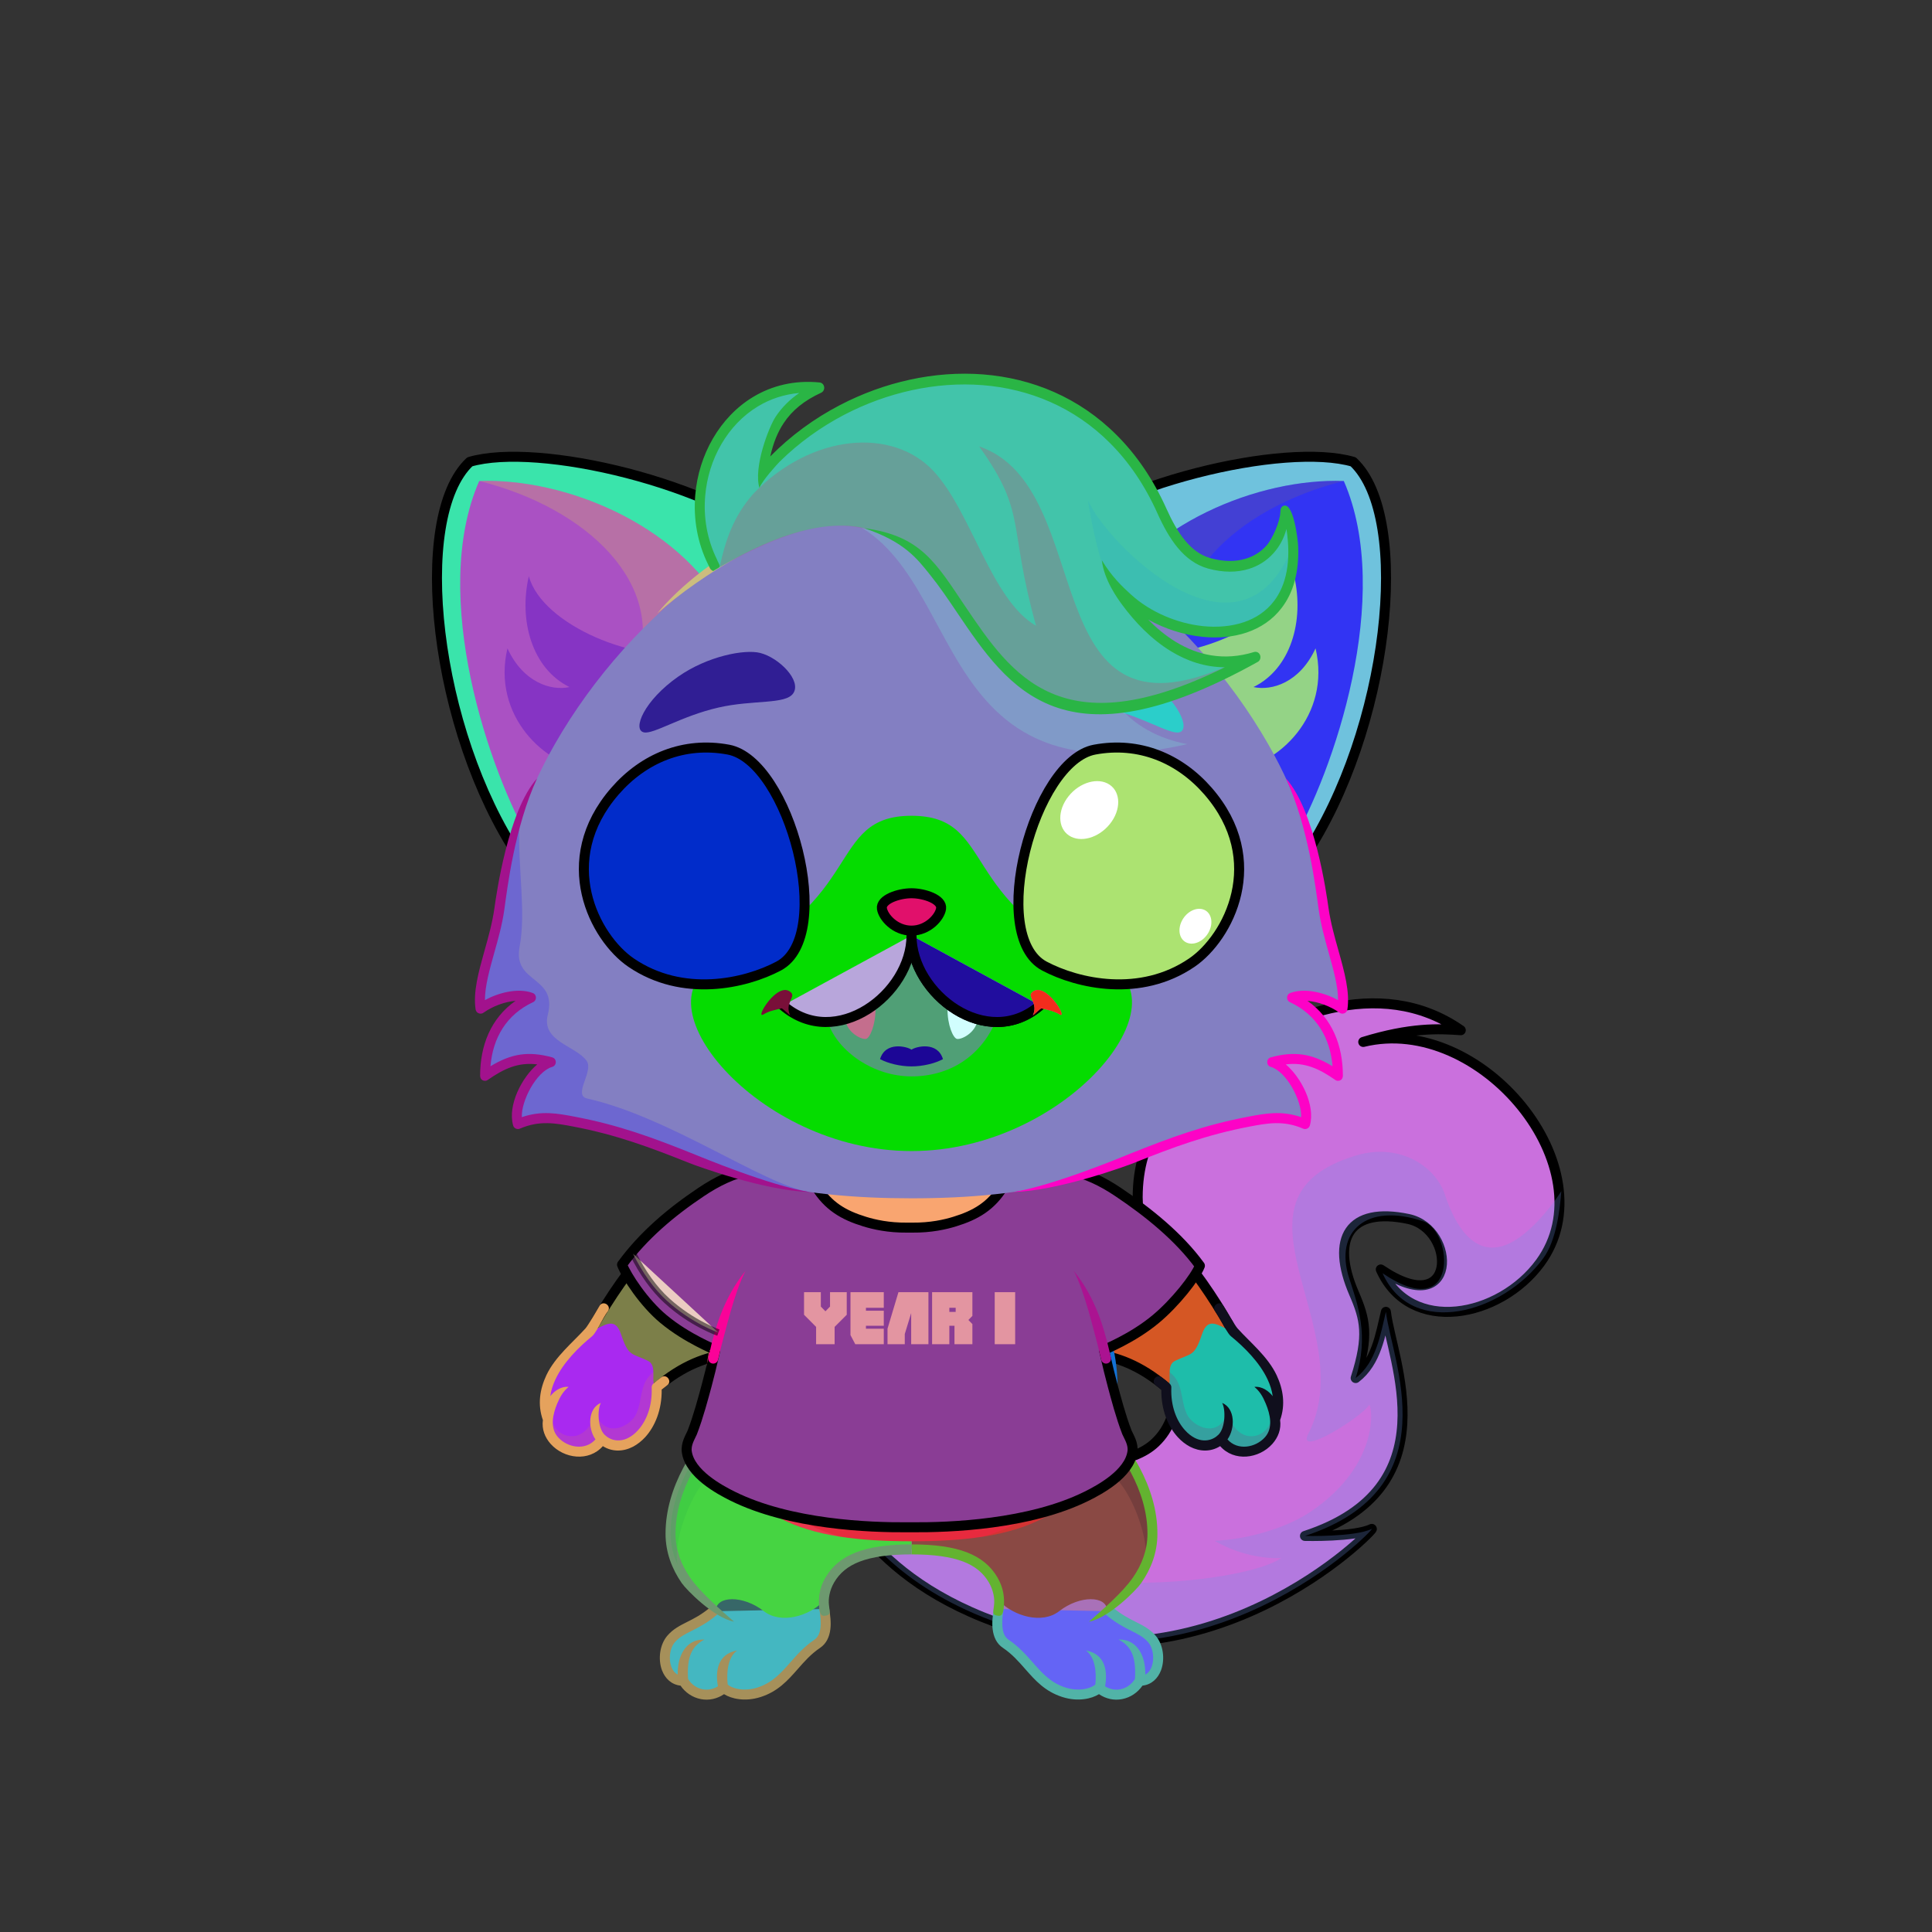 <?xml version="1.0" encoding="UTF-8"?><!DOCTYPE svg PUBLIC "-//W3C//DTD SVG 1.1//EN" "http://www.w3.org/Graphics/SVG/1.1/DTD/svg11.dtd"><!-- Creator: CorelDRAW X7 --><svg xmlns="http://www.w3.org/2000/svg" xmlns:xlink="http://www.w3.org/1999/xlink" xml:space="preserve" width="290mm" height="290mm" version="1.1" style="shape-rendering:geometricPrecision; text-rendering:geometricPrecision; image-rendering:optimizeQuality; fill-rule:evenodd; clip-rule:evenodd" viewBox="0 0 29000 29000">
 <rect x="0" y="0" width="29000" height="29000" fill="#333333" stroke="none"/>
 <defs>
  <style type="text/css">
   <![CDATA[
    .str2 {stroke:black;stroke-width:100;stroke-linejoin:round;stroke-opacity:0.502}
    .str3 {stroke:black;stroke-width:150}
    .str0 {stroke:black;stroke-width:150;stroke-linecap:round;stroke-linejoin:round}
    .str1 {stroke:black;stroke-width:150;stroke-linecap:round;stroke-linejoin:round}
    .fil1 {fill:none}
    .fil21 {fill:none}
    .fil35 {fill:black}
    .fil39 {fill:black}
    .fil36 {fill:#FF9999}
    .fil44 {fill:white}
    .fil22 {fill:black;fill-rule:nonzero}
    .fil5 {fill:black;fill-rule:nonzero}
    .fil23 {fill:white;fill-rule:nonzero}
    .fil19 {fill:white;fill-opacity:0.169}
    .fil20 {fill:black;fill-opacity:0.2}
    .fil4 {fill:black;fill-opacity:0.2}
    .fil7 {fill:#7A7964;fill-opacity:0.2}
    .fil50 {fill:#993366;fill-opacity:0.2}
    .fil16 {fill:white;fill-opacity:0.2}
    .fil18 {fill:black;fill-opacity:0.251}
    .fil2 {fill:#7A7964;fill-opacity:0.251}
    .fil31 {fill:#7A7964;fill-opacity:0.302}
    .fil17 {fill:black;fill-opacity:0.302}
    .fil41 {fill:black;fill-opacity:0.502}
    .fil49 {fill:url(#id0)}
    .fil34 {fill:url(#id1)}
    .fil32 {fill:url(#id2)}
    .fil33 {fill:url(#id3)}
    .fil15 {fill:url(#id4)}
    .fil29 {fill:url(#id5)}
    .fil28 {fill:url(#id6)}
    .fil46 {fill:url(#id7)}
    .fil42 {fill:url(#id8)}
    .fil8 {fill:url(#id9)}
    .fil3 {fill:url(#id10)}
    .fil43 {fill:url(#id11)}
    .fil47 {fill:url(#id12)}
    .fil13 {fill:url(#id13)}
    .fil11 {fill:url(#id14)}
    .fil48 {fill:url(#id15)}
    .fil45 {fill:url(#id16)}
    .fil40 {fill:url(#id17)}
    .fil38 {fill:url(#id18)}
    .fil37 {fill:url(#id19)}
    .fil26 {fill:url(#id20)}
    .fil14 {fill:url(#id21)}
    .fil25 {fill:url(#id22)}
    .fil24 {fill:url(#id23)}
    .fil27 {fill:url(#id24)}
    .fil6 {fill:url(#id25)}
    .fil10 {fill:url(#id26)}
    .fil9 {fill:url(#id27)}
    .fil30 {fill:url(#id28)}
    .fil0 {fill:url(#id29)}
    .fil12 {fill:url(#id30)}
   ]]>
  </style>
  <linearGradient id="id0" gradientUnits="userSpaceOnUse" x1="16519" y1="5368.48" x2="13397.2" y2="10973.6">
   <stop offset="0" style="stop-opacity:1; stop-color:#F59DDF"/>
   <stop offset="1" style="stop-opacity:1; stop-color:#E05EBF"/>
  </linearGradient>
  <linearGradient id="id1" gradientUnits="userSpaceOnUse" xlink:href="#id0" x1="16709.4" y1="9707.44" x2="16484.9" y2="11073.5">
  </linearGradient>
  <linearGradient id="id2" gradientUnits="userSpaceOnUse" x1="13681.9" y1="12245.2" x2="13681.9" y2="17278">
   <stop offset="0" style="stop-opacity:1; stop-color:#FEFEFE"/>
   <stop offset="0.659" style="stop-opacity:1; stop-color:#FEFEFE"/>
   <stop offset="1" style="stop-opacity:1; stop-color:#F2F1ED"/>
  </linearGradient>
  <linearGradient id="id3" gradientUnits="userSpaceOnUse" xlink:href="#id0" x1="10878.9" y1="9707.41" x2="10654.4" y2="11073.5">
  </linearGradient>
  <linearGradient id="id4" gradientUnits="userSpaceOnUse" x1="16881.2" y1="18326.1" x2="10426.5" y2="22140.2">
   <stop offset="0" style="stop-opacity:1; stop-color:#4B4C6E"/>
   <stop offset="0.502" style="stop-opacity:1; stop-color:#4B4C6E"/>
   <stop offset="1" style="stop-opacity:1; stop-color:#24263F"/>
  </linearGradient>
  <linearGradient id="id5" gradientUnits="userSpaceOnUse" xlink:href="#id2" x1="18389.9" y1="8649.03" x2="18389.9" y2="11566.2">
  </linearGradient>
  <linearGradient id="id6" gradientUnits="userSpaceOnUse" xlink:href="#id2" x1="8974" y1="8649.03" x2="8974" y2="11566.2">
  </linearGradient>
  <linearGradient id="id7" gradientUnits="userSpaceOnUse" x1="15278.9" y1="13058.1" x2="18308.6" y2="13058.1">
   <stop offset="0" style="stop-opacity:1; stop-color:#453EC7"/>
   <stop offset="0.502" style="stop-opacity:1; stop-color:#F59DDF"/>
   <stop offset="1" style="stop-opacity:1; stop-color:#453EC7"/>
  </linearGradient>
  <linearGradient id="id8" gradientUnits="userSpaceOnUse" xlink:href="#id7" x1="9055.3" y1="13058.1" x2="12085" y2="13058.1">
  </linearGradient>
  <linearGradient id="id9" gradientUnits="userSpaceOnUse" xlink:href="#id2" x1="11184" y1="23752.4" x2="11184" y2="25437.5">
  </linearGradient>
  <linearGradient id="id10" gradientUnits="userSpaceOnUse" xlink:href="#id2" x1="16179.9" y1="23752.4" x2="16179.9" y2="25437.5">
  </linearGradient>
  <linearGradient id="id11" gradientUnits="userSpaceOnUse" x1="10316" y1="11494.4" x2="10951.1" y2="14182.5">
   <stop offset="0" style="stop-opacity:1; stop-color:black"/>
   <stop offset="1" style="stop-opacity:1; stop-color:#453EC7"/>
  </linearGradient>
  <linearGradient id="id12" gradientUnits="userSpaceOnUse" xlink:href="#id11" x1="17047.8" y1="11494.4" x2="16412.8" y2="14182.5">
  </linearGradient>
  <linearGradient id="id13" gradientUnits="userSpaceOnUse" xlink:href="#id2" x1="9155.66" y1="19875.5" x2="8885.28" y2="21782.8">
  </linearGradient>
  <linearGradient id="id14" gradientUnits="userSpaceOnUse" xlink:href="#id2" x1="18208.2" y1="19875.5" x2="18478.6" y2="21782.8">
  </linearGradient>
  <linearGradient id="id15" gradientUnits="userSpaceOnUse" x1="13681.9" y1="13407.9" x2="13681.9" y2="13968.6">
   <stop offset="0" style="stop-opacity:1; stop-color:#FFCCCC"/>
   <stop offset="1" style="stop-opacity:1; stop-color:#DB9092"/>
  </linearGradient>
  <linearGradient id="id16" gradientUnits="userSpaceOnUse" x1="16542.4" y1="14683.6" x2="17344.5" y2="11312.6">
   <stop offset="0" style="stop-opacity:1; stop-color:#453EC7"/>
   <stop offset="1" style="stop-opacity:1; stop-color:black"/>
  </linearGradient>
  <linearGradient id="id17" gradientUnits="userSpaceOnUse" xlink:href="#id16" x1="10821.5" y1="14683.6" x2="10019.4" y2="11312.6">
  </linearGradient>
  <linearGradient id="id18" gradientUnits="userSpaceOnUse" x1="12916.3" y1="15132.9" x2="12916.3" y2="15595.2">
   <stop offset="0" style="stop-opacity:1; stop-color:#CFCFCF"/>
   <stop offset="0.569" style="stop-opacity:1; stop-color:white"/>
   <stop offset="1" style="stop-opacity:1; stop-color:#FEFEFE"/>
  </linearGradient>
  <linearGradient id="id19" gradientUnits="userSpaceOnUse" xlink:href="#id18" x1="14447.5" y1="15132.9" x2="14447.5" y2="15595.2">
  </linearGradient>
  <linearGradient id="id20" gradientUnits="userSpaceOnUse" x1="19619.1" y1="7429.36" x2="16705.9" y2="12287.7">
   <stop offset="0" style="stop-opacity:1; stop-color:#FAF9F5"/>
   <stop offset="0.502" style="stop-opacity:1; stop-color:#E8E4D8"/>
   <stop offset="1" style="stop-opacity:1; stop-color:#C4C1AE"/>
  </linearGradient>
  <linearGradient id="id21" gradientUnits="userSpaceOnUse" x1="13681.9" y1="17759.2" x2="13681.9" y2="23134.9">
   <stop offset="0" style="stop-opacity:1; stop-color:#E8E5DA"/>
   <stop offset="0.569" style="stop-opacity:1; stop-color:#FAF8F0"/>
   <stop offset="1" style="stop-opacity:1; stop-color:white"/>
  </linearGradient>
  <linearGradient id="id22" gradientUnits="userSpaceOnUse" x1="6910.96" y1="8903" x2="10868.6" y2="10975.9">
   <stop offset="0" style="stop-opacity:1; stop-color:#F5E2E2"/>
   <stop offset="1" style="stop-opacity:1; stop-color:#C49D9D"/>
  </linearGradient>
  <linearGradient id="id23" gradientUnits="userSpaceOnUse" xlink:href="#id20" x1="7744.9" y1="7429.36" x2="10658.1" y2="12287.7">
  </linearGradient>
  <linearGradient id="id24" gradientUnits="userSpaceOnUse" xlink:href="#id22" x1="20452.7" y1="8903.06" x2="16495.3" y2="10975.8">
  </linearGradient>
  <linearGradient id="id25" gradientUnits="userSpaceOnUse" xlink:href="#id21" x1="15490.3" y1="24284.1" x2="15490.3" y2="21188.2">
  </linearGradient>
  <linearGradient id="id26" gradientUnits="userSpaceOnUse" xlink:href="#id21" x1="16681.1" y1="20937.2" x2="16681.1" y2="17708.7">
  </linearGradient>
  <linearGradient id="id27" gradientUnits="userSpaceOnUse" xlink:href="#id21" x1="11873.5" y1="24284.1" x2="11873.5" y2="21188.2">
  </linearGradient>
  <linearGradient id="id28" gradientUnits="userSpaceOnUse" xlink:href="#id21" x1="13681.9" y1="17987" x2="13681.9" y2="7485">
  </linearGradient>
  <linearGradient id="id29" gradientUnits="userSpaceOnUse" xlink:href="#id21" x1="17867.6" y1="24650.5" x2="17867.6" y2="15060.5">
  </linearGradient>
  <linearGradient id="id30" gradientUnits="userSpaceOnUse" xlink:href="#id21" x1="10496.9" y1="21045.5" x2="10868.6" y2="17600.4">
  </linearGradient>
 </defs>
 <g id="Tail">
  <path class="fil0" d="M20726 19055c1153,782 1139,-605 413,-758 -884,-185 -1172,289 -814,1118 166,383 228,633 24,1270 311,-237 373,-660 454,-994 85,725 975,2647 -1215,3364 0,0 748,19 1003,-106 84,-41 -2502,2675 -5840,1324 -1993,-806 -2239,-2174 -2423,-2174 -20,0 436,-1115 1354,-755 1019,399 2971,967 3661,309 854,-813 -267,-2776 -266,-3680 1,-902 464,-1445 1133,-1967 958,-748 2498,-1392 3717,-542 -331,-24 -752,-43 -1464,176 1771,-433 3687,1908 2655,3315 -606,826 -1949,1088 -2392,100z" style="fill:#86e5ad"/>
  <path class="fil1 str0" d="M20726 19055c1153,782 1139,-605 413,-758 -884,-185 -1172,289 -814,1118 166,383 228,633 24,1270 311,-237 373,-660 454,-994 85,725 975,2647 -1215,3364 0,0 748,19 1003,-106 84,-41 -2502,2675 -5840,1324 -1993,-806 -2239,-2174 -2423,-2174 -20,0 436,-1115 1354,-755 1019,399 2971,967 3661,309 854,-813 -267,-2776 -266,-3680 1,-902 464,-1445 1133,-1967 958,-748 2498,-1392 3717,-542 -331,-24 -752,-43 -1464,176 1771,-433 3687,1908 2655,3315 -606,826 -1949,1088 -2392,100z" style="fill:#ca70dd"/>
  <path class="fil2" d="M20753 19112c1153,782 1062,-626 611,-779 -856,-289 -1339,154 -1112,854 129,397 301,861 97,1498 311,-237 373,-660 454,-994 85,725 975,2647 -1215,3364 0,0 748,19 1003,-106 84,-41 -2502,2675 -5840,1324 -668,-270 -1139,-603 -1478,-927 481,-594 2073,20 2690,264 741,294 2770,111 3268,-222 -561,19 -996,-259 -996,-259 555,-30 1108,-215 1440,-439 1092,-739 909,-1665 873,-1599 -95,171 -1101,803 -910,431 813,-1589 -1428,-3539 725,-4180 626,-186 1180,145 1328,596 148,450 423,901 868,764 438,-135 866,-803 877,-822 -21,274 -74,739 -271,1007 -606,827 -1969,1213 -2412,225z" style="fill:#7093e5"/>
 </g>
 <g id="RightFoot">
  <path class="fil3" d="M17107 25230c-124,214 -404,285 -611,106 -71,70 -277,145 -526,65 -410,-131 -508,-461 -851,-710 -221,-159 -124,-477 -114,-668 364,340 783,-165 1076,-248 374,-102 737,158 534,413 199,95 520,237 673,411 169,192 121,631 -181,631z" style="fill:#a971b8"/>
  <path class="fil4" d="M17107 25230c-124,214 -404,285 -611,106 -71,70 -277,145 -526,65 -410,-131 -518,-492 -872,-726 -156,-103 -135,-387 -103,-573 18,-14 37,-27 56,-38 -60,533 1445,1528 1433,860 214,342 596,186 545,-150 127,134 271,-14 143,-274 182,62 215,288 209,441 -17,153 -106,289 -274,289z" style="fill:#c08124"/>
  <path class="fil1" d="M16655 24186c278,231 480,239 633,413 169,192 121,631 -181,631 -124,214 -404,285 -611,106 -71,70 -277,145 -526,65 -410,-131 -520,-489 -872,-726 -156,-105 -138,-331 -109,-524" style="fill:#6464f5"/>
  <path class="fil5" d="M16703 24128c-31,-26 -78,-22 -105,10 -27,31 -22,79 9,105 144,120 266,182 373,236 100,50 184,92 252,169 81,92 97,256 55,370 -18,49 -49,94 -96,118 7,-269 -115,-534 -402,-526 186,95 268,253 247,592 -49,79 -127,137 -220,155 -79,15 -160,-2 -228,-45 38,-218 10,-484 -289,-538 139,98 163,330 142,511 -32,29 -98,60 -189,72 -75,9 -164,4 -260,-27 -221,-71 -352,-219 -489,-375 -104,-118 -211,-239 -363,-342 -57,-38 -82,-102 -91,-176 -11,-85 -1,-183 13,-274 15,-98 -130,-119 -144,-22 -16,102 -31,212 -18,314 14,114 57,216 157,282 136,92 236,206 333,317 151,171 295,335 557,419 119,38 230,44 323,32 93,-11 171,-41 226,-75 103,70 225,98 348,74 125,-24 233,-98 305,-202 136,-15 232,-107 279,-232 61,-166 34,-387 -84,-521 -86,-98 -183,-147 -296,-204 -100,-50 -214,-108 -345,-217z" style="fill:#51b3a7"/>
 </g>
 <g id="RightLeg">
  <path class="fil6" d="M13682 23259c428,0 1377,183 1321,776 215,222 637,350 896,149 312,-243 712,-232 720,-12 370,-265 678,-701 680,-1146 2,-860 -666,-1598 -969,-1838 -621,860 -1470,1269 -2648,1328l0 743z" style="fill:#8a4944"/>
  <path class="fil7" d="M17192 23490c67,-148 106,-305 107,-464 2,-775 -541,-1451 -869,-1752l-157 727c26,48 52,95 79,143 387,-413 947,879 840,1346z" style="fill:#271623"/>
  <path class="fil5" d="M14990 24254c62,5 73,-66 79,-154 8,-118 -4,-261 -94,-417 0,-1 -1,-3 -2,-4 -100,-171 -247,-296 -460,-378 -208,-80 -478,-119 -831,-119l0 150c335,0 588,36 777,108 180,69 302,173 385,314 0,2 1,3 2,4 67,116 86,244 75,332 -9,68 -10,89 -11,105 -4,48 44,56 80,59zm1296 -3006c175,140 477,451 691,859 144,272 248,587 247,919 -1,245 -87,464 -218,653 -154,223 -454,481 -660,663 306,-60 713,-477 783,-578 147,-211 244,-458 244,-738 2,-360 -110,-698 -263,-989 -227,-430 -547,-760 -734,-907l-46 58 -44 60 0 0z" style="fill:#63b330"/>
 </g>
 <g id="LeftFoot">
  <path class="fil8" d="M10257 25230c124,214 404,285 611,106 71,70 277,145 526,65 410,-131 508,-461 851,-710 221,-159 124,-477 114,-668 -364,340 -783,-165 -1076,-248 -374,-102 -737,158 -535,413 -198,95 -519,237 -672,411 -169,192 -121,631 181,631z" style="fill:#376768"/>
  <path class="fil4" d="M10257 25230c124,214 404,285 611,106 71,70 277,145 526,65 410,-131 518,-492 871,-726 157,-103 136,-387 103,-573 -17,-14 -36,-27 -55,-38 60,533 -1445,1528 -1434,860 -213,342 -595,186 -544,-150 -127,134 -271,-14 -143,-274 -182,62 -215,288 -209,441 17,153 106,289 274,289z" style="fill:#853dbb"/>
  <path class="fil1" d="M10708 24186c-277,231 -480,239 -632,413 -169,192 -121,631 181,631 124,214 404,285 611,106 71,70 277,145 526,65 410,-131 520,-489 871,-726 156,-105 139,-331 110,-524" style="fill:#44b7c1"/>
  <path class="fil5" d="M10660 24128c32,-26 79,-22 106,10 26,31 22,79 -10,105 -143,120 -266,182 -373,236 -99,50 -183,92 -251,169 -81,92 -97,256 -55,370 18,49 49,94 96,118 -7,-269 115,-534 402,-526 -186,95 -268,253 -247,592 49,79 127,137 220,155 79,15 160,-2 228,-45 -39,-218 -11,-484 289,-538 -139,98 -163,330 -142,511 31,29 98,60 189,72 75,9 163,4 259,-27 222,-71 353,-219 490,-375 104,-118 210,-239 363,-342 56,-38 82,-102 91,-176 11,-85 0,-183 -14,-274 -14,-98 131,-119 145,-22 16,102 31,212 18,314 -14,114 -58,216 -157,282 -136,92 -236,206 -333,317 -151,171 -296,335 -557,419 -119,38 -230,44 -323,32 -93,-11 -171,-41 -226,-75 -103,70 -226,98 -349,74 -124,-24 -233,-98 -304,-202 -136,-15 -232,-107 -279,-232 -61,-166 -34,-387 84,-521 86,-98 183,-147 296,-204 100,-50 214,-108 344,-217z" style="fill:#a6905a"/>
 </g>
 <g id="LeftLeg">
  <path class="fil9" d="M13682 23259c-428,0 -1377,183 -1321,776 -215,222 -637,350 -896,149 -312,-243 -712,-232 -720,-12 -370,-265 -679,-701 -680,-1146 -2,-860 666,-1598 969,-1838 621,860 1470,1269 2648,1328l0 743z" style="fill:#46d442"/>
  <path class="fil5" d="M12374 24254c-62,5 -74,-66 -80,-154 -7,-118 4,-261 94,-417 1,-1 2,-3 3,-4 100,-171 247,-296 460,-378 208,-80 478,-119 831,-119l0 150c-335,0 -588,36 -777,108 -180,69 -303,173 -385,314 -1,2 -1,3 -2,4 -67,116 -86,244 -75,332 9,68 10,89 11,105 4,48 -44,56 -80,59zm-1296 -3006c-176,140 -477,451 -692,859 -143,272 -247,587 -246,919 1,245 87,464 218,653 154,223 454,481 660,663 -306,-60 -713,-477 -784,-578 -146,-211 -243,-458 -244,-738 -1,-360 110,-698 264,-989 226,-430 547,-760 734,-907l46 58 44 60 0 0z" style="fill:#6d996f"/>
  <path class="fil7" d="M10172 23490c-67,-148 -106,-305 -107,-464 -2,-775 540,-1451 869,-1752l157 727c-26,48 -53,95 -79,143 -388,-413 -947,879 -840,1346z" style="fill:#2aaf47"/>
 </g>
 <g id="RightHand">
  <animateTransform type="translate" values="0;0 200;0;0 200;0;0 200;0;0 200;0" dur="10" repeatCount="indefinite" additive="sum" attributeName="transform"/>
  <path class="fil10" d="M16231 17709c1007,345 1819,1401 2257,2165 289,504 -636,1265 -911,1014 -627,-574 -1209,-620 -1689,-543 -742,120 -1353,-1920 -931,-2545 422,-21 934,-40 1274,-91z" style="fill:#29fab7"/>
  <path class="fil7" d="M17512 20830c-602,-518 -1160,-559 -1624,-485 -171,28 -335,-59 -481,-217 -325,-472 753,-1098 1039,-656 261,403 734,847 1111,1126 -2,93 16,193 -45,232l0 0 0 0z" style="fill:#b01138"/>
  <path class="fil1 str1" d="M16477 20333c340,47 711,200 1100,555 275,251 1152,-509 864,-1013 -438,-763 -1203,-1821 -2210,-2166 -90,-31 -172,-59 -246,-84" style="fill:#d55724"/>
 </g>
 <g id="RightPaw">
  <animateTransform type="translate" values="0;0 200;0;0 200;0;0 200;0;0 200;0" dur="10" repeatCount="indefinite" additive="sum" attributeName="transform"/>
  <g id="_2608143604992">
   <path class="fil11" d="M17501 20836c-31,672 506,1059 828,766 253,397 884,103 809,-293 203,-535 -266,-1036 -634,-1325 -198,-64 -364,-248 -462,44 -114,341 -157,279 -402,398 -164,79 -11,352 -139,410z" style="fill:#1ebdaa"/>
   <path class="fil4" d="M17501 20836c-31,672 506,1059 828,766 341,429 911,24 753,-293 -65,297 -520,408 -657,-118 -113,412 -522,237 -614,26 -96,-216 -45,-462 -254,-619 -2,93 16,193 -45,232l0 0 0 1c-2,0 -3,1 -5,2l0 0 0 0 0 0 0 0 -1 1 0 0 0 0c-2,1 -3,2 -5,2z" style="fill:#942e77"/>
   <path class="fil5" d="M17437 20673c-79,-58 -168,63 -89,121 29,21 57,43 84,65 -4,302 99,551 246,712 55,61 118,109 183,144 146,76 312,82 454,-8 209,238 583,191 784,-34 86,-97 135,-221 116,-357 83,-234 46,-463 -52,-673 -133,-282 -403,-498 -588,-704 -34,-37 -181,-286 -215,-345 -58,-79 -178,10 -120,89 36,48 75,120 112,186 6,12 81,153 124,188 201,164 431,392 551,649 38,81 65,165 77,251 -53,-69 -156,-152 -275,-139 81,67 126,143 171,252 66,158 113,363 -12,503 -142,159 -412,205 -563,33 116,-164 118,-464 -80,-548 55,102 48,374 -55,477 -86,86 -222,119 -360,47 -49,-26 -97,-63 -141,-112 -129,-140 -218,-365 -207,-639 2,-22 -6,-44 -23,-60 -37,-34 -82,-68 -122,-98z" style="fill:#100f1d"/>
  </g>
 </g>
 <g id="LeftHand">
  <animateTransform type="translate" values="0;0 200;0;0 200;0;0 200;0;0 200;0" dur="10" repeatCount="indefinite" additive="sum" attributeName="transform"/>
  <path class="fil12" d="M11133 17709c-1007,345 -1819,1401 -2257,2165 -289,504 636,1265 911,1014 627,-574 1209,-620 1689,-543 742,120 1352,-1920 931,-2545 -422,-21 -934,-40 -1274,-91z" style="fill:#f4b0d6"/>
  <path class="fil7" d="M9852 20830c602,-518 1160,-559 1624,-485 171,28 335,-59 481,-217 325,-472 -753,-1098 -1039,-656 -261,403 -734,847 -1111,1126 2,93 -16,193 45,232l0 0 0 0z" style="fill:#14e50a"/>
  <path class="fil1 str1" d="M10887 20333c-340,47 -711,200 -1100,555 -275,251 -1153,-509 -864,-1013 438,-763 1203,-1821 2210,-2166 90,-31 171,-59 246,-84" style="fill:#7c7f49"/>
 </g>
 <g id="LeftPaw">
  <animateTransform type="translate" values="0;0 200;0;0 200;0;0 200;0;0 200;0" dur="10" repeatCount="indefinite" additive="sum" attributeName="transform"/>
  <path class="fil13" d="M9863 20836c31,672 -506,1059 -828,766 -253,397 -884,103 -809,-293 -203,-535 266,-1036 634,-1325 198,-64 364,-248 462,44 114,341 157,279 402,398 164,79 11,352 139,410z" style="fill:#a929f0"/>
  <path class="fil7" d="M9863 20836c31,672 -506,1059 -828,766 -341,429 -911,24 -754,-293 66,297 521,408 658,-118 113,412 522,237 614,26 95,-216 45,-462 254,-619 2,93 -16,193 45,232l0 0 0 1c2,0 3,1 5,2l0 0 0 0 0 0 0 0 0 1 1 0 0 0c1,1 3,2 5,2z" style="fill:#db7561"/>
  <path class="fil5" d="M9927 20673c79,-58 168,63 88,121 -28,21 -56,43 -83,65 4,302 -100,551 -246,712 -56,61 -118,109 -183,144 -146,76 -312,82 -454,-8 -209,238 -583,191 -784,-34 -86,-97 -135,-221 -116,-357 -83,-234 -46,-463 52,-673 133,-282 403,-498 588,-704 34,-37 180,-286 214,-345 59,-79 179,10 121,89 -36,48 -76,120 -112,186 -6,12 -81,153 -124,188 -201,164 -431,392 -551,649 -38,81 -66,165 -77,251 53,-69 156,-152 275,-139 -81,67 -126,143 -172,252 -65,158 -113,363 13,503 142,159 412,205 562,33 -115,-164 -117,-464 81,-548 -55,102 -48,374 55,477 86,86 222,119 359,47 50,-26 98,-63 142,-112 128,-140 218,-365 207,-639 -2,-22 6,-44 23,-60 37,-34 81,-68 122,-98z" style="fill:#e5a25d"/>
 </g>
 <g id="Body">
  <animateTransform type="translate" values="0;0 200;0;0 200;0;0 200;0;0 200;0" dur="10" repeatCount="indefinite" additive="sum" attributeName="transform"/>
  <path class="fil14" d="M13682 23135c-1548,0 -2752,-291 -2993,-1956 -147,-1014 391,-2287 991,-3420 634,80 1289,123 2002,142 713,-19 1367,-62 2002,-142 600,1133 1137,2406 991,3420 -242,1665 -1445,1956 -2993,1956z" style="fill:#e82a3e"/>
  <path class="fil7" d="M12621 23067c-1016,-156 -1749,-629 -1932,-1888 -75,-519 29,-1106 229,-1707 -223,2001 402,3257 1703,3595z" style="fill:#f5708f"/>
  <path class="fil5" d="M11012 22144c-250,-321 -348,-641 -397,-954 -59,-377 -24,-998 184,-1320 -78,421 -93,905 -36,1298 50,341 104,572 249,976z" style="fill:#db495a"/>
  <path class="fil7" d="M14743 23067c1016,-156 1749,-629 1932,-1888 75,-519 -29,-1106 -229,-1707 223,2001 -402,3257 -1703,3595z" style="fill:#825b09"/>
  <path class="fil5" d="M16352 22144c250,-321 347,-641 397,-954 59,-377 24,-998 -184,-1320 78,421 93,905 36,1298 -50,341 -104,572 -249,976z" style="fill:#1372d5"/>
 </g>
 <g id="Tshirt">
  <animateTransform type="translate" values="0;0 200;0;0 200;0;0 200;0;0 200;0" dur="10" repeatCount="indefinite" additive="sum" attributeName="transform"/>
  <path class="fil15" d="M17947 19009c-464,-635 -1184,-1271 -1491,-1314 -218,-32 -543,-154 -543,-154 -43,0 -168,-3 -325,29 -153,28 -263,23 -523,95 -29,50 -123,301 -191,376 -168,175 -360,239 -546,296 -139,43 -357,93 -632,90 -14,0 -28,0 -42,0 -14,0 -28,0 -42,0 -275,3 -493,-47 -632,-90 -186,-57 -379,-121 -546,-296 -68,-75 -162,-326 -191,-376 -260,-72 -370,-67 -524,-95 -157,-32 -282,-29 -325,-29 0,0 -324,122 -542,154 -307,43 -1027,679 -1492,1314 102,225 271,472 503,704 400,389 747,489 824,586 -36,264 -42,359 -81,502 -47,171 -122,460 -215,700 -28,67 -99,171 -82,292 47,329 493,568 686,664 864,429 2056,472 2627,468l32 0 31 0c571,4 1764,-39 2628,-468 193,-96 639,-335 685,-664 18,-121 -53,-225 -82,-292 -93,-240 -168,-529 -214,-700 -39,-143 -45,-238 -81,-502 77,-97 424,-197 824,-586 232,-232 400,-479 502,-704z" style="fill:#b5aa85"/>
  <path class="fil16" d="M16092 17639c0,0 1799,1088 1205,2083 536,-400 650,-713 650,-713 -589,-898 -1724,-1398 -1855,-1370z" style="fill:#1500ec"/>
  <path class="fil17" d="M11261 17588c0,0 -1285,786 -1380,1623 247,244 532,366 925,342 -114,-223 -298,-643 -398,-1194 87,130 345,745 532,873 -30,-416 -14,-537 -148,-880 281,278 356,511 350,762 -1,42 -112,249 -131,289 -81,139 -170,589 -235,753 -147,113 -564,-164 -882,-397 -322,-236 -455,-486 -552,-750 -30,-84 88,-172 191,-255 622,-739 1594,-1154 1728,-1166z" style="fill:#889e88"/>
  <path class="fil18" d="M16484 19553c114,-223 297,-643 398,-1194 -87,130 -345,745 -533,873 31,-416 14,-537 148,-880 -281,278 -355,511 -350,762 1,42 113,249 132,289 81,139 169,589 234,753 148,113 564,-164 883,-397 321,-236 454,-486 551,-750 46,-126 -244,-263 -314,-373 36,153 -14,334 -112,451 -273,326 -583,494 -1037,466z" style="fill:#9bb52a"/>
  <path class="fil19" d="M16741 20656c0,0 2,413 19,667 3,45 -156,584 -583,905 574,-323 702,-771 709,-719 17,132 92,270 92,270 0,0 -82,204 -353,415 -462,358 -1413,785 -2512,692 -454,-39 2813,-45 2495,-2613 -13,-102 132,496 133,383z" style="fill:#a9a936"/>
  <path class="fil20" d="M11061 19386c-693,2522 2525,4150 5070,3111 -1698,719 -5016,648 -5785,-728 -6,-177 94,-298 128,-505 104,-631 414,-1554 587,-1878z" style="fill:#33f5ec"/>
  <path class="fil21 str2" d="M12018 17752c0,0 261,882 1657,885 1395,4 1691,-918 1691,-918" style="fill:#f9a570"/>
  <path class="fil21 str2" d="M16523 20003c0,0 397,-137 772,-478 194,-177 371,-425 507,-704" style="fill:#777ceb"/>
  <path class="fil21 str2" d="M10479 21363c0,0 -89,1259 3203,1259 3291,0 3174,-1243 3174,-1243" style="fill:#0ae3da"/>
  <path class="fil1 str0" d="M9337 18983c320,-438 737,-789 1187,-1090 480,-323 973,-468 1639,-285 18,32 16,92 88,206 180,289 408,425 729,523 139,43 357,93 632,90 14,0 28,0 42,0 14,0 28,0 42,0 275,3 493,-47 632,-90 321,-98 549,-234 729,-523 71,-114 70,-174 88,-206 666,-183 1159,-38 1639,285 449,301 907,668 1227,1106 -68,174 -370,557 -662,800 -359,299 -777,456 -778,467 59,253 92,392 131,535 46,171 121,460 214,700 29,67 100,171 82,292 -46,329 -492,568 -685,664 -864,429 -2057,472 -2628,468l-31 0 -32 0c-571,4 -1763,-39 -2627,-468 -193,-96 -639,-335 -686,-664 -17,-121 54,-225 82,-292 93,-240 168,-529 215,-700 39,-143 72,-282 131,-535 -1,-11 -419,-168 -778,-467 -293,-243 -554,-642 -622,-816z" style="fill:#8a3d95"/>
  <path class="fil22" d="M16118 19077c348,426 458,916 501,1066 14,48 45,195 55,229 12,39 -11,81 -50,93 -40,12 -82,-11 -94,-51 -11,-39 -42,-184 -55,-230 -51,-179 -192,-795 -357,-1107z" style="fill:#ab1391"/>
  <path class="fil22" d="M11190 19077c-348,426 -459,916 -502,1066 -13,48 -44,195 -54,229 -12,39 11,81 50,93 40,12 82,-11 93,-51 12,-39 42,-184 56,-230 51,-179 192,-795 357,-1107z" style="fill:#fa0298"/>
  <path class="fil21 str2" d="M10783 20003c0,0 -398,-137 -772,-478 -195,-177 -371,-425 -508,-704" style="fill:#ebccc2"/>
  <path class="fil23" d="M12069 19735l0 -339 252 0 0 216 69 71 69 -71 0 -216 251 0 0 339 -182 182 0 260 -278 0 0 -260 -181 -182zm697 305l0 -644 500 0 0 234 -268 0 0 44 268 0 0 226 -268 0 0 44 268 0 0 233 -428 0 -72 -137zm720 -644l450 0 0 781 -259 0 0 -467 -96 314 0 153 -259 0 0 -233 164 -548zm1110 0l0 356 -60 61 60 62 0 302 -269 0 0 -277 -77 0 0 277 -259 0 0 -781 605 0zm-346 296l95 0 0 -62 -95 0 0 62zm988 -296l0 781 -307 0 0 -781 307 0z" style="fill:#e395a1"/>
 </g>
 <g id="Ears">
  <animateTransform type="translate" values="0;0 200;0;0 200;0;0 200;0;0 200;0" dur="10" repeatCount="indefinite" additive="sum" attributeName="transform"/>
  <path class="fil24 str0" d="M7787 12861c-1265,-1896 -1627,-5094 -735,-5929 1022,-299 3669,316 4792,1306 -996,953 -3061,3670 -4057,4623z" style="fill:#3ae4ab"/>
  <path class="fil25" d="M10872 9144c-699,-1276 -2394,-1970 -3679,-1924 -755,1729 157,4372 783,5441 170,-829 1335,-2957 2896,-3517z" style="fill:#aa51c3"/>
  <path class="fil20" d="M10872 9144c-699,-1276 -2394,-1970 -3679,-1924 1625,406 2819,1552 2357,2814 390,-391 837,-716 1322,-890z" style="fill:#ebec34"/>
  <path class="fil26 str0" d="M19577 12861c1265,-1896 1627,-5094 735,-5929 -1022,-299 -3669,316 -4792,1306 996,953 3061,3670 4057,4623z" style="fill:#6fc2dd"/>
  <path class="fil27" d="M16492 9144c699,-1276 2394,-1970 3679,-1924 754,1729 -157,4372 -783,5441 -170,-829 -1335,-2957 -2896,-3517z" style="fill:#3234f3"/>
  <path class="fil20" d="M16492 9144c699,-1276 2394,-1970 3679,-1924 -1625,406 -2819,1552 -2357,2814 -390,-391 -837,-716 -1322,-890z" style="fill:#896e5c"/>
  <path class="fil28" d="M10374 9782c-776,189 -2234,-388 -2436,-1133 -155,668 51,1390 611,1664 -276,60 -696,-67 -932,-581 -237,1006 557,1767 1253,1834 464,-548 1039,-1236 1504,-1784z" style="fill:#8634c4"/>
  <path class="fil29" d="M16990 9782c776,189 2234,-388 2436,-1133 155,668 -51,1390 -611,1664 276,60 696,-67 932,-581 237,1006 -558,1767 -1253,1834 -465,-548 -1039,-1236 -1504,-1784z" style="fill:#94d386"/>
 </g>
 <g id="Head">
  <animateTransform type="translate" values="0;0 200;0;0 200;0;0 200;0;0 200;0" dur="10" repeatCount="indefinite" additive="sum" attributeName="transform"/>
  <path class="fil30" d="M13682 7485c-2073,3 -4207,1680 -5354,3685 -467,817 -709,1603 -832,2474 -79,556 -345,1087 -283,1497 204,-147 536,-247 757,-166 -437,204 -689,610 -689,1171 368,-253 621,-303 987,-203 -260,75 -586,599 -494,929 358,-155 635,-72 958,-15 915,163 1809,643 2477,838 772,225 1635,292 2473,292 838,0 1701,-67 2473,-292 668,-195 1562,-675 2477,-838 323,-57 600,-140 958,15 92,-330 -234,-854 -494,-929 366,-100 619,-50 987,203 -1,-561 -253,-967 -689,-1171 221,-81 553,19 757,166 62,-410 -204,-941 -283,-1497 -123,-871 -365,-1657 -832,-2474 -1148,-2005 -3281,-3682 -5354,-3685z" style="fill:#837fc2"/>
  <path class="fil31" d="M7794 12355c-141,417 -235,842 -298,1289 -79,556 -345,1087 -283,1497 204,-147 536,-247 757,-166 -437,204 -689,610 -689,1171 368,-253 621,-303 987,-203 -260,75 -586,599 -494,929 358,-155 635,-72 958,-15 455,81 906,241 1325,405 328,128 1499,599 2093,630 -687,-109 -2093,-1124 -3336,-1403 -220,-50 102,-407 -8,-565 -157,-225 -685,-291 -583,-693 148,-588 -526,-463 -424,-1015 100,-539 -26,-1150 -5,-1861z" style="fill:#3d30f1"/>
  <path class="fil22" d="M8061 11685c-338,733 -447,1654 -491,1969 -32,227 -94,446 -153,655 -71,256 -138,496 -138,703 201,-110 495,-189 717,-107 65,24 65,115 1,140 -395,186 -599,533 -635,960 313,-190 569,-231 926,-134 74,20 72,125 -1,144 -237,71 -465,510 -454,754 296,-102 537,-56 800,-6 653,124 1158,310 1771,556 114,46 1145,476 1746,573 -674,-17 -1699,-393 -1802,-434 -602,-241 -1102,-426 -1742,-548 -265,-50 -506,-96 -799,30 -42,20 -93,-2 -105,-48 -84,-302 130,-719 362,-915 -289,-37 -506,69 -740,231 -31,29 -115,22 -117,-62 0,-448 157,-860 531,-1123 -163,13 -344,82 -476,175 -44,37 -114,12 -123,-46 -39,-263 44,-561 134,-883 58,-205 118,-420 148,-635 30,-209 204,-1462 640,-1949z" style="fill:#a2128d"/>
  <path class="fil32" d="M13682 12245c-1282,0 -675,1324 -2888,2218 -1280,517 548,2815 2888,2815 2340,0 4168,-2298 2888,-2815 -2213,-894 -1606,-2218 -2888,-2218z" style="fill:#05dc00"/>
  <path class="fil5" d="M13682 7560c-408,0 -767,56 -1102,149 -949,262 -2036,899 -2715,1499 604,-730 1714,-1378 2675,-1644 348,-96 720,-154 1142,-154 421,0 794,58 1141,154 962,266 2072,914 2676,1644 -679,-600 -1766,-1237 -2715,-1499 -335,-93 -694,-149 -1102,-149z" style="fill:#ccbd7e"/>
  <path class="fil33" d="M9665 10993c147,32 556,-244 1122,-373 520,-119 1004,-42 1120,-213 129,-190 -212,-534 -496,-606 -234,-59 -787,47 -1226,352 -519,361 -698,802 -520,840z" style="fill:#301e94"/>
  <path class="fil34" d="M17698 10993c-146,32 -555,-244 -1121,-373 -520,-119 -1004,-42 -1120,-213 -129,-190 212,-534 496,-606 234,-59 787,47 1226,352 519,361 698,802 519,840z" style="fill:#2bceca"/>
  <path class="fil22" d="M19303 11685c338,733 447,1654 491,1969 32,227 94,446 152,655 72,256 139,496 139,703 -202,-110 -495,-189 -717,-107 -65,24 -65,115 -1,140 395,186 599,533 635,960 -313,-190 -569,-231 -926,-134 -74,20 -72,125 1,144 237,71 465,510 454,754 -296,-102 -538,-56 -800,-6 -653,124 -1158,310 -1771,556 -114,46 -1145,476 -1746,573 674,-17 1699,-393 1802,-434 601,-241 1102,-426 1742,-548 265,-50 506,-96 799,30 42,20 92,-2 105,-48 84,-302 -130,-719 -362,-915 289,-37 506,69 740,231 31,29 115,22 117,-62 0,-448 -157,-860 -531,-1123 163,13 344,82 476,175 44,37 114,12 123,-46 39,-263 -44,-561 -134,-883 -58,-205 -118,-420 -149,-635 -29,-209 -203,-1462 -639,-1949z" style="fill:#fd02c6"/>
  <path class="fil31" d="M11988 7662c2736,65 1499,4480 5834,3508 -867,-163 -1487,-800 -1407,-1946 -1527,-1793 -2008,-2538 -4427,-1562z" style="fill:#7bd9d7"/>
 </g>
 <g id="Mouth">
  <animateTransform type="translate" values="0;0 200;0;0 200;0;0 200;0;0 200;0" dur="10" repeatCount="indefinite" additive="sum" attributeName="transform"/>
  <path class="fil35" d="M12431 15358c155,431 683,799 1251,799 567,0 1024,-296 1251,-799 -432,-64 -1108,-466 -1251,-1152 -143,686 -819,1088 -1251,1152z" style="fill:#509f76"/>
  <path class="fil36" d="M13682 16007c-165,0 -350,-43 -472,-109 81,-271 406,-190 472,-142 65,-48 391,-129 472,142 -122,66 -307,109 -472,109z" style="fill:#1c0696"/>
  <path class="fil37" d="M14673 15317c-33,188 -242,292 -310,277 -55,-13 -144,-205 -141,-461 120,91 304,149 451,184z" style="fill:#d1fefe"/>
  <path class="fil38" d="M12690 15317c34,188 243,292 311,277 54,-13 144,-205 141,-461 -120,91 -304,149 -452,184z" style="fill:#c46e8d"/>
  <path class="fil1 str0" d="M15611 15092c-793,686 -1929,-172 -1929,-1050" style="fill:#8cd0e1"/>
  <path class="fil1 str0" d="M15611 15092c-793,686 -1929,-172 -1929,-1050" style="fill:#210d9e"/>
  <path class="fil1 str0" d="M11752 15092c794,686 1930,-172 1930,-1050" style="fill:#b8a6db"/>
  <path class="fil35" d="M15487 14900c-66,68 101,160 17,340 -4,9 118,-108 128,-105 98,27 182,36 269,90 148,92 -217,-524 -414,-325z" style="fill:#aa75ae"/>
  <path class="fil35" d="M15487 14900c-66,68 101,160 17,340 -4,9 118,-108 128,-105 98,27 182,36 269,90 148,92 -217,-524 -414,-325z" style="fill:#f32c1d"/>
  <path class="fil35" d="M11876 14900c67,68 -100,160 -16,340 4,9 -118,-108 -128,-105 -98,27 -182,36 -269,90 -148,92 217,-524 413,-325z" style="fill:#790f39"/>
 </g>
 <g id="EyesClosed">
  <animateTransform type="translate" values="0;0 200;0;0 200;0;0 200;0;0 200;0" dur="10" repeatCount="indefinite" additive="sum" attributeName="transform"/>
  <path class="fil39" d="M12073 13691c7,321 -555,724 -1052,763 -959,75 -1761,-400 -2146,-1229 921,987 2368,969 3198,466z" style="fill:#f9c308"/>
  <path class="fil39" d="M15291 13691c-7,321 554,724 1052,763 959,75 1761,-400 2146,-1229 -921,987 -2368,969 -3198,466z" style="fill:#577d55"/>
 </g>
 <g id="Eyes">
  <animateTransform type="translate" values="0;0 200;0;0 200;0;0 200;0;0 200;0" dur="10" repeatCount="indefinite" additive="sum" attributeName="transform"/>
  <animate attributeName="opacity" values="0;1;1;1;1;1;1;1;1;1;1;1;1;1;1;1;1;1;1;1;1;1;1;1;1;1;1;1;1;1;1;1;1;1;1;1;1;1;1;1;1;1;1;1;1;1;1;1;1;1;1;1;1;1;1;1;1;1;1;1;1;1;1;1;1;1;1;1;1;1;1;1;1;1;1;1;1;1;1;1;1;1;1;1;0;0" dur="10" repeatCount="indefinite"/>
  <path class="fil40" d="M9474 14450c774,527 1711,317 2213,51 860,-457 159,-3080 -754,-3249 -668,-124 -1272,129 -1702,623 -908,1044 -307,2200 243,2575z" style="fill:#2af657"/>
  <path class="fil41" d="M12064 13787c104,-940 -455,-2410 -1131,-2535 -668,-124 -1272,129 -1702,623 -280,321 -418,655 -461,974 437,-844 1221,-1290 1861,-1185 911,148 1275,1076 1421,2180 5,-19 9,-38 12,-57z" style="fill:#1d5c30"/>
  <path class="fil42" d="M12085 13633c-42,-877 -552,-1981 -1154,-2087 -88,-16 -176,-25 -262,-28 -460,19 -869,226 -1179,564 -829,903 -306,1916 197,2241 706,456 1587,259 2044,29 228,-114 336,-387 354,-719z" style="fill:#8620f2"/>
  <path class="fil43" d="M10334 11488c697,-163 1397,310 1562,1056 166,746 -266,1483 -963,1645 -697,163 -1397,-310 -1562,-1056 -165,-746 266,-1483 963,-1645z" style="fill:#80235a"/>
  <circle class="fil44" transform="matrix(1.006 -1.818 1.45 0.652 9957.27 12134.3)" r="235"/>
  <circle class="fil44" transform="matrix(0.511 -0.048 0.06 0.522 11438.1 13408.2)" r="235"/>
  <circle class="fil44" transform="matrix(0.554 -1.052 0.853 0.367 11593.1 13902.9)" r="235"/>
  <path class="fil44" d="M9383 13711c343,-35 385,-152 407,-576 21,424 64,541 407,576 -343,35 -386,152 -407,575 -22,-423 -64,-540 -407,-575z" style="fill:#60f633"/>
  <path class="fil44" d="M9308 14020c141,-14 158,-63 167,-237 9,174 26,223 168,237 -142,14 -159,63 -168,237 -9,-174 -26,-223 -167,-237z" style="fill:#2eb5f9"/>
  <path class="fil44" d="M10176 14029c62,-6 70,-27 74,-104 3,77 11,98 73,104 -62,7 -70,28 -73,104 -4,-76 -12,-97 -74,-104z" style="fill:#36d2db"/>
  <path class="fil44" d="M11340 14356c62,-7 70,-28 73,-104 4,76 12,97 74,104 -62,6 -70,27 -74,104 -3,-77 -11,-98 -73,-104z" style="fill:#98cc69"/>
  <path class="fil44" d="M11144 14106c62,-6 70,-27 73,-103 4,76 12,97 74,103 -62,7 -70,28 -74,104 -3,-76 -11,-97 -73,-104z" style="fill:#1dd57c"/>
  <path class="fil1 str3" d="M9474 14450c774,527 1711,317 2213,51 860,-457 159,-3080 -754,-3249 -668,-124 -1272,129 -1702,623 -908,1044 -307,2200 243,2575z" style="fill:#012cca"/>
  <path class="fil45" d="M17889 14450c-773,527 -1710,317 -2212,51 -860,-457 -159,-3080 754,-3249 667,-124 1272,129 1702,623 908,1044 307,2200 -244,2575z" style="fill:#48cd01"/>
  <path class="fil41" d="M15300 13787c-104,-940 455,-2410 1131,-2535 667,-124 1272,129 1702,623 279,321 418,655 461,974 -437,-844 -1221,-1290 -1861,-1185 -911,148 -1275,1076 -1422,2180 -4,-19 -8,-38 -11,-57z" style="fill:#11fe79"/>
  <path class="fil46" d="M15279 13633c42,-877 552,-1981 1154,-2087 88,-16 176,-25 262,-28 459,19 869,226 1179,564 829,903 306,1916 -197,2241 -706,456 -1587,259 -2045,29 -227,-114 -335,-387 -353,-719z" style="fill:#9a05d6"/>
  <path class="fil47" d="M17030 11488c-697,-163 -1397,310 -1562,1056 -166,746 266,1483 963,1645 697,163 1396,-310 1562,-1056 165,-746 -266,-1483 -963,-1645z" style="fill:#5d893c"/>
  <circle class="fil44" transform="matrix(0.511 -0.048 0.06 0.522 17611.1 13408.2)" r="235"/>
  <path class="fil44" d="M15680 13700c343,-35 386,-151 407,-575 22,424 64,540 407,575 -343,35 -385,152 -407,576 -21,-424 -64,-541 -407,-576z" style="fill:#ec494d"/>
  <path class="fil44" d="M15570 14025c141,-14 159,-62 167,-237 9,175 27,223 168,237 -141,15 -159,63 -168,237 -8,-174 -26,-222 -167,-237z" style="fill:#e6e459"/>
  <path class="fil44" d="M16349 14029c62,-6 70,-27 74,-104 3,77 11,98 73,104 -62,7 -70,28 -73,104 -4,-76 -12,-97 -74,-104z" style="fill:#aae84c"/>
  <path class="fil44" d="M17513 14356c62,-7 70,-28 73,-104 4,76 12,97 74,104 -62,6 -70,27 -74,104 -3,-77 -11,-98 -73,-104z" style="fill:#e3734a"/>
  <path class="fil44" d="M17317 14106c62,-6 70,-27 73,-103 4,76 12,97 74,103 -62,7 -70,28 -74,104 -3,-76 -11,-97 -73,-104z" style="fill:#e2b06a"/>
  <path class="fil1 str3" d="M17889 14450c-773,527 -1710,317 -2212,51 -860,-457 -159,-3080 754,-3249 667,-124 1272,129 1702,623 908,1044 307,2200 -244,2575z" style="fill:#ace371"/>
  <circle class="fil44" transform="matrix(1.297 -1.623 1.32 0.886 16350.1 12159.4)" r="235"/>
  <circle class="fil44" transform="matrix(0.561 -1.048 0.851 0.373 17943.8 13902.9)" r="235"/>
 </g>
 <g id="Nose">
  <animateTransform type="translate" values="0;0 200;0;0 200;0;0 200;0;0 200;0" dur="10" repeatCount="indefinite" additive="sum" attributeName="transform"/>
  <path class="fil48 str1" d="M13682 13408c-194,0 -465,93 -444,231 19,127 197,330 444,330 247,0 425,-203 444,-330 21,-138 -250,-231 -444,-231z" style="fill:#e1106b"/>
 </g>
 <g id="Hair">
  <animateTransform type="translate" values="0;0 200;0;0 200;0;0 200;0;0 200;0" dur="10" repeatCount="indefinite" additive="sum" attributeName="transform"/>
  <path class="fil49" d="M10711 8467c-610,-1177 183,-2783 1586,-2646 -528,242 -772,619 -851,1271 1542,-1788 4774,-2140 5995,577 170,378 377,694 711,787 414,115 750,0 943,-248 170,-218 137,-285 193,-521 127,240 109,242 122,490 98,1893 -2363,1500 -2841,307 200,402 998,1776 2276,1380 -5558,3092 -3368,-4108 -8100,-1317 5,-21 -38,-60 -33,-81l-1 1z" style="fill:#42c4aa"/>
  <path class="fil50" d="M11309 7410c873,-904 2090,-1000 2706,-336 567,610 863,1931 1537,2320 -429,-1537 -129,-1678 -854,-2693 1816,619 784,4625 3766,3276l-21 12c-204,112 -397,214 -581,303 -866,398 -1493,434 -1977,260 -437,-206 -900,-503 -1375,-1277 -199,-327 -521,-835 -852,-1041 -814,-507 -1481,-478 -2856,279 86,-401 207,-763 507,-1103z" style="fill:#f81255"/>
  <path class="fil50" d="M19398 8216c-799,1958 -2804,-85 -3062,-697 -21,-49 96,620 211,945 364,1025 2722,1769 2851,-248z" style="fill:#23a5d0"/>
  <path class="fil22" d="M10631 8477c-165,-332 -225,-695 -195,-1046 25,-302 117,-594 265,-849 149,-255 353,-473 604,-624 281,-169 619,-255 999,-217 41,4 71,43 68,87 -3,31 -21,56 -46,67 -251,115 -433,261 -562,455 -93,139 -158,304 -202,501 304,-309 659,-569 1043,-769 667,-348 1423,-519 2152,-462 734,58 1441,345 2007,913 291,291 544,656 744,1101 82,183 173,351 283,482 105,126 228,220 379,262 201,56 382,54 533,7 121,-37 224,-104 304,-192 98,-109 207,-370 211,-502 2,-50 12,-88 52,-100 147,-45 212,509 216,609 16,400 -79,703 -245,921 -136,181 -319,302 -527,373 -204,69 -433,88 -664,65 -280,-28 -565,-119 -817,-260 123,125 263,243 419,338 322,195 715,291 1172,150 40,-12 82,12 93,55 10,40 -8,80 -42,96 -2912,1618 -3730,408 -4506,-739 -134,-199 -267,-396 -411,-574 -192,-239 -381,-493 -987,-697 853,112 1077,522 1519,1176 700,1036 1438,2125 3895,912 -301,-1 -571,-96 -806,-239 -304,-184 -549,-448 -732,-695 -72,-97 -276,-379 -308,-672 148,245 306,395 436,513 289,264 694,436 1088,476 212,21 421,3 606,-59 181,-61 340,-166 456,-320 178,-235 261,-587 185,-1080 -38,141 -105,265 -196,365 -98,109 -223,190 -370,235 -175,54 -382,57 -611,-6 -182,-51 -330,-162 -454,-311 -120,-144 -218,-324 -306,-519 -191,-426 -433,-775 -711,-1053 -539,-541 -1214,-815 -1915,-870 -704,-55 -1433,110 -2077,446 -354,185 -682,422 -966,702 -36,36 -261,281 -305,394 -92,-310 143,-917 243,-1067 93,-140 210,-257 355,-357 -230,20 -438,91 -619,200 -229,138 -415,336 -550,568 -136,233 -220,502 -243,779 -27,318 27,648 176,950 21,59 65,102 25,126 -24,14 -58,35 -82,50 -48,-26 -44,-38 -73,-95z" style="fill:#2ab545"/>
 </g>
</svg>